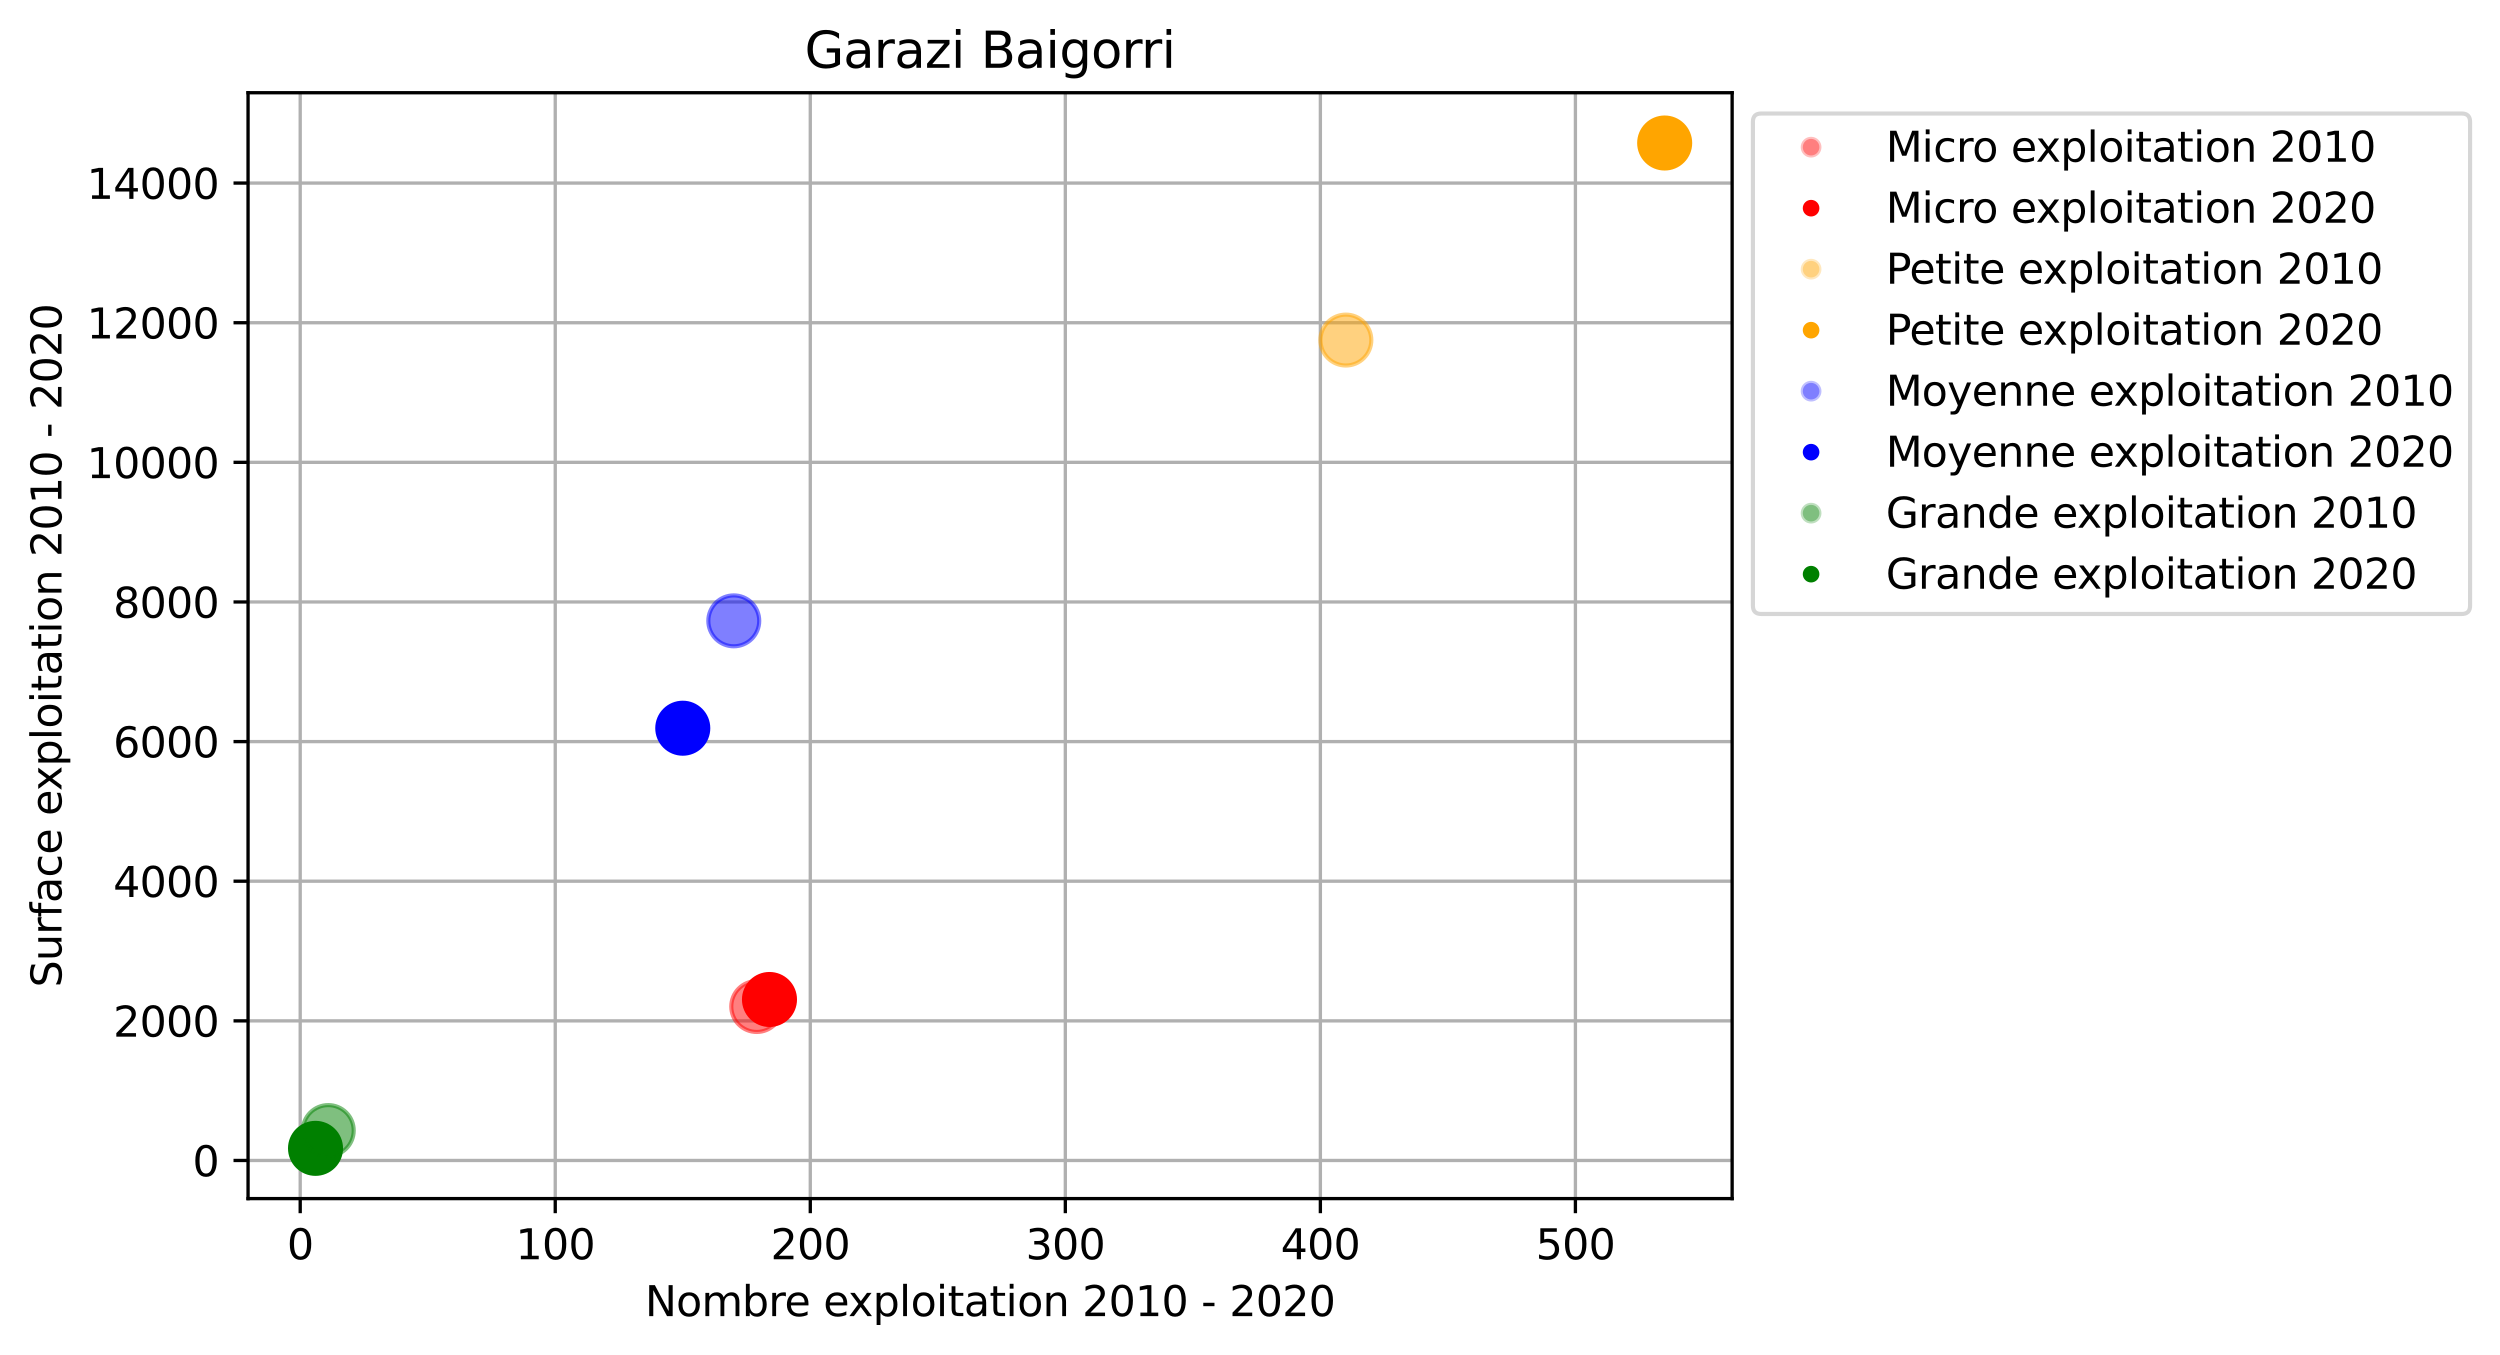 <?xml version="1.0" encoding="utf-8" standalone="no"?>
<!DOCTYPE svg PUBLIC "-//W3C//DTD SVG 1.1//EN"
  "http://www.w3.org/Graphics/SVG/1.1/DTD/svg11.dtd">
<svg xmlns:xlink="http://www.w3.org/1999/xlink" width="601.587pt" height="325.986pt" viewBox="0 0 601.587 325.986" xmlns="http://www.w3.org/2000/svg" version="1.1">
 <defs>
  <style type="text/css">*{stroke-linejoin: round; stroke-linecap: butt}</style>
 </defs>
 <g id="figure_1">
  <g id="patch_1">
   <path d="M 0 325.986 
L 601.587 325.986 
L 601.587 0 
L 0 0 
z
" style="fill: #ffffff"/>
  </g>
  <g id="axes_1">
   <g id="patch_2">
    <path d="M 59.691 288.43 
L 416.811 288.43 
L 416.811 22.318 
L 59.691 22.318 
z
" style="fill: #ffffff"/>
   </g>
   <g id="matplotlib.axis_1">
    <g id="xtick_1">
     <g id="line2d_1">
      <path d="M 72.241 288.43 
L 72.241 22.318 
" clip-path="url(#pbd75c34a47)" style="fill: none; stroke: #b0b0b0; stroke-width: 0.8; stroke-linecap: square"/>
     </g>
     <g id="line2d_2">
      <defs>
       <path id="m5efac5dc74" d="M 0 0 
L 0 3.5 
" style="stroke: #000000; stroke-width: 0.8"/>
      </defs>
      <g>
       <use xlink:href="#m5efac5dc74" x="72.241" y="288.43" style="stroke: #000000; stroke-width: 0.8"/>
      </g>
     </g>
     <g id="text_1">
      <!-- 0 -->
      <g transform="translate(69.06 303.029) scale(0.1 -0.1)">
       <defs>
        <path id="DejaVuSans-30" d="M 2034 4250 
Q 1547 4250 1301 3770 
Q 1056 3291 1056 2328 
Q 1056 1369 1301 889 
Q 1547 409 2034 409 
Q 2525 409 2770 889 
Q 3016 1369 3016 2328 
Q 3016 3291 2770 3770 
Q 2525 4250 2034 4250 
z
M 2034 4750 
Q 2819 4750 3233 4129 
Q 3647 3509 3647 2328 
Q 3647 1150 3233 529 
Q 2819 -91 2034 -91 
Q 1250 -91 836 529 
Q 422 1150 422 2328 
Q 422 3509 836 4129 
Q 1250 4750 2034 4750 
z
" transform="scale(0.016)"/>
       </defs>
       <use xlink:href="#DejaVuSans-30"/>
      </g>
     </g>
    </g>
    <g id="xtick_2">
     <g id="line2d_3">
      <path d="M 133.612 288.43 
L 133.612 22.318 
" clip-path="url(#pbd75c34a47)" style="fill: none; stroke: #b0b0b0; stroke-width: 0.8; stroke-linecap: square"/>
     </g>
     <g id="line2d_4">
      <g>
       <use xlink:href="#m5efac5dc74" x="133.612" y="288.43" style="stroke: #000000; stroke-width: 0.8"/>
      </g>
     </g>
     <g id="text_2">
      <!-- 100 -->
      <g transform="translate(124.069 303.029) scale(0.1 -0.1)">
       <defs>
        <path id="DejaVuSans-31" d="M 794 531 
L 1825 531 
L 1825 4091 
L 703 3866 
L 703 4441 
L 1819 4666 
L 2450 4666 
L 2450 531 
L 3481 531 
L 3481 0 
L 794 0 
L 794 531 
z
" transform="scale(0.016)"/>
       </defs>
       <use xlink:href="#DejaVuSans-31"/>
       <use xlink:href="#DejaVuSans-30" x="63.623"/>
       <use xlink:href="#DejaVuSans-30" x="127.246"/>
      </g>
     </g>
    </g>
    <g id="xtick_3">
     <g id="line2d_5">
      <path d="M 194.984 288.43 
L 194.984 22.318 
" clip-path="url(#pbd75c34a47)" style="fill: none; stroke: #b0b0b0; stroke-width: 0.8; stroke-linecap: square"/>
     </g>
     <g id="line2d_6">
      <g>
       <use xlink:href="#m5efac5dc74" x="194.984" y="288.43" style="stroke: #000000; stroke-width: 0.8"/>
      </g>
     </g>
     <g id="text_3">
      <!-- 200 -->
      <g transform="translate(185.44 303.029) scale(0.1 -0.1)">
       <defs>
        <path id="DejaVuSans-32" d="M 1228 531 
L 3431 531 
L 3431 0 
L 469 0 
L 469 531 
Q 828 903 1448 1529 
Q 2069 2156 2228 2338 
Q 2531 2678 2651 2914 
Q 2772 3150 2772 3378 
Q 2772 3750 2511 3984 
Q 2250 4219 1831 4219 
Q 1534 4219 1204 4116 
Q 875 4013 500 3803 
L 500 4441 
Q 881 4594 1212 4672 
Q 1544 4750 1819 4750 
Q 2544 4750 2975 4387 
Q 3406 4025 3406 3419 
Q 3406 3131 3298 2873 
Q 3191 2616 2906 2266 
Q 2828 2175 2409 1742 
Q 1991 1309 1228 531 
z
" transform="scale(0.016)"/>
       </defs>
       <use xlink:href="#DejaVuSans-32"/>
       <use xlink:href="#DejaVuSans-30" x="63.623"/>
       <use xlink:href="#DejaVuSans-30" x="127.246"/>
      </g>
     </g>
    </g>
    <g id="xtick_4">
     <g id="line2d_7">
      <path d="M 256.355 288.43 
L 256.355 22.318 
" clip-path="url(#pbd75c34a47)" style="fill: none; stroke: #b0b0b0; stroke-width: 0.8; stroke-linecap: square"/>
     </g>
     <g id="line2d_8">
      <g>
       <use xlink:href="#m5efac5dc74" x="256.355" y="288.43" style="stroke: #000000; stroke-width: 0.8"/>
      </g>
     </g>
     <g id="text_4">
      <!-- 300 -->
      <g transform="translate(246.811 303.029) scale(0.1 -0.1)">
       <defs>
        <path id="DejaVuSans-33" d="M 2597 2516 
Q 3050 2419 3304 2112 
Q 3559 1806 3559 1356 
Q 3559 666 3084 287 
Q 2609 -91 1734 -91 
Q 1441 -91 1130 -33 
Q 819 25 488 141 
L 488 750 
Q 750 597 1062 519 
Q 1375 441 1716 441 
Q 2309 441 2620 675 
Q 2931 909 2931 1356 
Q 2931 1769 2642 2001 
Q 2353 2234 1838 2234 
L 1294 2234 
L 1294 2753 
L 1863 2753 
Q 2328 2753 2575 2939 
Q 2822 3125 2822 3475 
Q 2822 3834 2567 4026 
Q 2313 4219 1838 4219 
Q 1578 4219 1281 4162 
Q 984 4106 628 3988 
L 628 4550 
Q 988 4650 1302 4700 
Q 1616 4750 1894 4750 
Q 2613 4750 3031 4423 
Q 3450 4097 3450 3541 
Q 3450 3153 3228 2886 
Q 3006 2619 2597 2516 
z
" transform="scale(0.016)"/>
       </defs>
       <use xlink:href="#DejaVuSans-33"/>
       <use xlink:href="#DejaVuSans-30" x="63.623"/>
       <use xlink:href="#DejaVuSans-30" x="127.246"/>
      </g>
     </g>
    </g>
    <g id="xtick_5">
     <g id="line2d_9">
      <path d="M 317.727 288.43 
L 317.727 22.318 
" clip-path="url(#pbd75c34a47)" style="fill: none; stroke: #b0b0b0; stroke-width: 0.8; stroke-linecap: square"/>
     </g>
     <g id="line2d_10">
      <g>
       <use xlink:href="#m5efac5dc74" x="317.727" y="288.43" style="stroke: #000000; stroke-width: 0.8"/>
      </g>
     </g>
     <g id="text_5">
      <!-- 400 -->
      <g transform="translate(308.183 303.029) scale(0.1 -0.1)">
       <defs>
        <path id="DejaVuSans-34" d="M 2419 4116 
L 825 1625 
L 2419 1625 
L 2419 4116 
z
M 2253 4666 
L 3047 4666 
L 3047 1625 
L 3713 1625 
L 3713 1100 
L 3047 1100 
L 3047 0 
L 2419 0 
L 2419 1100 
L 313 1100 
L 313 1709 
L 2253 4666 
z
" transform="scale(0.016)"/>
       </defs>
       <use xlink:href="#DejaVuSans-34"/>
       <use xlink:href="#DejaVuSans-30" x="63.623"/>
       <use xlink:href="#DejaVuSans-30" x="127.246"/>
      </g>
     </g>
    </g>
    <g id="xtick_6">
     <g id="line2d_11">
      <path d="M 379.098 288.43 
L 379.098 22.318 
" clip-path="url(#pbd75c34a47)" style="fill: none; stroke: #b0b0b0; stroke-width: 0.8; stroke-linecap: square"/>
     </g>
     <g id="line2d_12">
      <g>
       <use xlink:href="#m5efac5dc74" x="379.098" y="288.43" style="stroke: #000000; stroke-width: 0.8"/>
      </g>
     </g>
     <g id="text_6">
      <!-- 500 -->
      <g transform="translate(369.554 303.029) scale(0.1 -0.1)">
       <defs>
        <path id="DejaVuSans-35" d="M 691 4666 
L 3169 4666 
L 3169 4134 
L 1269 4134 
L 1269 2991 
Q 1406 3038 1543 3061 
Q 1681 3084 1819 3084 
Q 2600 3084 3056 2656 
Q 3513 2228 3513 1497 
Q 3513 744 3044 326 
Q 2575 -91 1722 -91 
Q 1428 -91 1123 -41 
Q 819 9 494 109 
L 494 744 
Q 775 591 1075 516 
Q 1375 441 1709 441 
Q 2250 441 2565 725 
Q 2881 1009 2881 1497 
Q 2881 1984 2565 2268 
Q 2250 2553 1709 2553 
Q 1456 2553 1204 2497 
Q 953 2441 691 2322 
L 691 4666 
z
" transform="scale(0.016)"/>
       </defs>
       <use xlink:href="#DejaVuSans-35"/>
       <use xlink:href="#DejaVuSans-30" x="63.623"/>
       <use xlink:href="#DejaVuSans-30" x="127.246"/>
      </g>
     </g>
    </g>
    <g id="text_7">
     <!-- Nombre exploitation 2010 - 2020 -->
     <g transform="translate(155.215 316.707) scale(0.1 -0.1)">
      <defs>
       <path id="DejaVuSans-4e" d="M 628 4666 
L 1478 4666 
L 3547 763 
L 3547 4666 
L 4159 4666 
L 4159 0 
L 3309 0 
L 1241 3903 
L 1241 0 
L 628 0 
L 628 4666 
z
" transform="scale(0.016)"/>
       <path id="DejaVuSans-6f" d="M 1959 3097 
Q 1497 3097 1228 2736 
Q 959 2375 959 1747 
Q 959 1119 1226 758 
Q 1494 397 1959 397 
Q 2419 397 2687 759 
Q 2956 1122 2956 1747 
Q 2956 2369 2687 2733 
Q 2419 3097 1959 3097 
z
M 1959 3584 
Q 2709 3584 3137 3096 
Q 3566 2609 3566 1747 
Q 3566 888 3137 398 
Q 2709 -91 1959 -91 
Q 1206 -91 779 398 
Q 353 888 353 1747 
Q 353 2609 779 3096 
Q 1206 3584 1959 3584 
z
" transform="scale(0.016)"/>
       <path id="DejaVuSans-6d" d="M 3328 2828 
Q 3544 3216 3844 3400 
Q 4144 3584 4550 3584 
Q 5097 3584 5394 3201 
Q 5691 2819 5691 2113 
L 5691 0 
L 5113 0 
L 5113 2094 
Q 5113 2597 4934 2840 
Q 4756 3084 4391 3084 
Q 3944 3084 3684 2787 
Q 3425 2491 3425 1978 
L 3425 0 
L 2847 0 
L 2847 2094 
Q 2847 2600 2669 2842 
Q 2491 3084 2119 3084 
Q 1678 3084 1418 2786 
Q 1159 2488 1159 1978 
L 1159 0 
L 581 0 
L 581 3500 
L 1159 3500 
L 1159 2956 
Q 1356 3278 1631 3431 
Q 1906 3584 2284 3584 
Q 2666 3584 2933 3390 
Q 3200 3197 3328 2828 
z
" transform="scale(0.016)"/>
       <path id="DejaVuSans-62" d="M 3116 1747 
Q 3116 2381 2855 2742 
Q 2594 3103 2138 3103 
Q 1681 3103 1420 2742 
Q 1159 2381 1159 1747 
Q 1159 1113 1420 752 
Q 1681 391 2138 391 
Q 2594 391 2855 752 
Q 3116 1113 3116 1747 
z
M 1159 2969 
Q 1341 3281 1617 3432 
Q 1894 3584 2278 3584 
Q 2916 3584 3314 3078 
Q 3713 2572 3713 1747 
Q 3713 922 3314 415 
Q 2916 -91 2278 -91 
Q 1894 -91 1617 61 
Q 1341 213 1159 525 
L 1159 0 
L 581 0 
L 581 4863 
L 1159 4863 
L 1159 2969 
z
" transform="scale(0.016)"/>
       <path id="DejaVuSans-72" d="M 2631 2963 
Q 2534 3019 2420 3045 
Q 2306 3072 2169 3072 
Q 1681 3072 1420 2755 
Q 1159 2438 1159 1844 
L 1159 0 
L 581 0 
L 581 3500 
L 1159 3500 
L 1159 2956 
Q 1341 3275 1631 3429 
Q 1922 3584 2338 3584 
Q 2397 3584 2469 3576 
Q 2541 3569 2628 3553 
L 2631 2963 
z
" transform="scale(0.016)"/>
       <path id="DejaVuSans-65" d="M 3597 1894 
L 3597 1613 
L 953 1613 
Q 991 1019 1311 708 
Q 1631 397 2203 397 
Q 2534 397 2845 478 
Q 3156 559 3463 722 
L 3463 178 
Q 3153 47 2828 -22 
Q 2503 -91 2169 -91 
Q 1331 -91 842 396 
Q 353 884 353 1716 
Q 353 2575 817 3079 
Q 1281 3584 2069 3584 
Q 2775 3584 3186 3129 
Q 3597 2675 3597 1894 
z
M 3022 2063 
Q 3016 2534 2758 2815 
Q 2500 3097 2075 3097 
Q 1594 3097 1305 2825 
Q 1016 2553 972 2059 
L 3022 2063 
z
" transform="scale(0.016)"/>
       <path id="DejaVuSans-20" transform="scale(0.016)"/>
       <path id="DejaVuSans-78" d="M 3513 3500 
L 2247 1797 
L 3578 0 
L 2900 0 
L 1881 1375 
L 863 0 
L 184 0 
L 1544 1831 
L 300 3500 
L 978 3500 
L 1906 2253 
L 2834 3500 
L 3513 3500 
z
" transform="scale(0.016)"/>
       <path id="DejaVuSans-70" d="M 1159 525 
L 1159 -1331 
L 581 -1331 
L 581 3500 
L 1159 3500 
L 1159 2969 
Q 1341 3281 1617 3432 
Q 1894 3584 2278 3584 
Q 2916 3584 3314 3078 
Q 3713 2572 3713 1747 
Q 3713 922 3314 415 
Q 2916 -91 2278 -91 
Q 1894 -91 1617 61 
Q 1341 213 1159 525 
z
M 3116 1747 
Q 3116 2381 2855 2742 
Q 2594 3103 2138 3103 
Q 1681 3103 1420 2742 
Q 1159 2381 1159 1747 
Q 1159 1113 1420 752 
Q 1681 391 2138 391 
Q 2594 391 2855 752 
Q 3116 1113 3116 1747 
z
" transform="scale(0.016)"/>
       <path id="DejaVuSans-6c" d="M 603 4863 
L 1178 4863 
L 1178 0 
L 603 0 
L 603 4863 
z
" transform="scale(0.016)"/>
       <path id="DejaVuSans-69" d="M 603 3500 
L 1178 3500 
L 1178 0 
L 603 0 
L 603 3500 
z
M 603 4863 
L 1178 4863 
L 1178 4134 
L 603 4134 
L 603 4863 
z
" transform="scale(0.016)"/>
       <path id="DejaVuSans-74" d="M 1172 4494 
L 1172 3500 
L 2356 3500 
L 2356 3053 
L 1172 3053 
L 1172 1153 
Q 1172 725 1289 603 
Q 1406 481 1766 481 
L 2356 481 
L 2356 0 
L 1766 0 
Q 1100 0 847 248 
Q 594 497 594 1153 
L 594 3053 
L 172 3053 
L 172 3500 
L 594 3500 
L 594 4494 
L 1172 4494 
z
" transform="scale(0.016)"/>
       <path id="DejaVuSans-61" d="M 2194 1759 
Q 1497 1759 1228 1600 
Q 959 1441 959 1056 
Q 959 750 1161 570 
Q 1363 391 1709 391 
Q 2188 391 2477 730 
Q 2766 1069 2766 1631 
L 2766 1759 
L 2194 1759 
z
M 3341 1997 
L 3341 0 
L 2766 0 
L 2766 531 
Q 2569 213 2275 61 
Q 1981 -91 1556 -91 
Q 1019 -91 701 211 
Q 384 513 384 1019 
Q 384 1609 779 1909 
Q 1175 2209 1959 2209 
L 2766 2209 
L 2766 2266 
Q 2766 2663 2505 2880 
Q 2244 3097 1772 3097 
Q 1472 3097 1187 3025 
Q 903 2953 641 2809 
L 641 3341 
Q 956 3463 1253 3523 
Q 1550 3584 1831 3584 
Q 2591 3584 2966 3190 
Q 3341 2797 3341 1997 
z
" transform="scale(0.016)"/>
       <path id="DejaVuSans-6e" d="M 3513 2113 
L 3513 0 
L 2938 0 
L 2938 2094 
Q 2938 2591 2744 2837 
Q 2550 3084 2163 3084 
Q 1697 3084 1428 2787 
Q 1159 2491 1159 1978 
L 1159 0 
L 581 0 
L 581 3500 
L 1159 3500 
L 1159 2956 
Q 1366 3272 1645 3428 
Q 1925 3584 2291 3584 
Q 2894 3584 3203 3211 
Q 3513 2838 3513 2113 
z
" transform="scale(0.016)"/>
       <path id="DejaVuSans-2d" d="M 313 2009 
L 1997 2009 
L 1997 1497 
L 313 1497 
L 313 2009 
z
" transform="scale(0.016)"/>
      </defs>
      <use xlink:href="#DejaVuSans-4e"/>
      <use xlink:href="#DejaVuSans-6f" x="74.805"/>
      <use xlink:href="#DejaVuSans-6d" x="135.986"/>
      <use xlink:href="#DejaVuSans-62" x="233.398"/>
      <use xlink:href="#DejaVuSans-72" x="296.875"/>
      <use xlink:href="#DejaVuSans-65" x="335.738"/>
      <use xlink:href="#DejaVuSans-20" x="397.262"/>
      <use xlink:href="#DejaVuSans-65" x="429.049"/>
      <use xlink:href="#DejaVuSans-78" x="488.822"/>
      <use xlink:href="#DejaVuSans-70" x="548.002"/>
      <use xlink:href="#DejaVuSans-6c" x="611.479"/>
      <use xlink:href="#DejaVuSans-6f" x="639.262"/>
      <use xlink:href="#DejaVuSans-69" x="700.443"/>
      <use xlink:href="#DejaVuSans-74" x="728.227"/>
      <use xlink:href="#DejaVuSans-61" x="767.436"/>
      <use xlink:href="#DejaVuSans-74" x="828.715"/>
      <use xlink:href="#DejaVuSans-69" x="867.924"/>
      <use xlink:href="#DejaVuSans-6f" x="895.707"/>
      <use xlink:href="#DejaVuSans-6e" x="956.889"/>
      <use xlink:href="#DejaVuSans-20" x="1020.268"/>
      <use xlink:href="#DejaVuSans-32" x="1052.055"/>
      <use xlink:href="#DejaVuSans-30" x="1115.678"/>
      <use xlink:href="#DejaVuSans-31" x="1179.301"/>
      <use xlink:href="#DejaVuSans-30" x="1242.924"/>
      <use xlink:href="#DejaVuSans-20" x="1306.547"/>
      <use xlink:href="#DejaVuSans-2d" x="1338.334"/>
      <use xlink:href="#DejaVuSans-20" x="1374.418"/>
      <use xlink:href="#DejaVuSans-32" x="1406.205"/>
      <use xlink:href="#DejaVuSans-30" x="1469.828"/>
      <use xlink:href="#DejaVuSans-32" x="1533.451"/>
      <use xlink:href="#DejaVuSans-30" x="1597.074"/>
     </g>
    </g>
   </g>
   <g id="matplotlib.axis_2">
    <g id="ytick_1">
     <g id="line2d_13">
      <path d="M 59.691 279.252 
L 416.811 279.252 
" clip-path="url(#pbd75c34a47)" style="fill: none; stroke: #b0b0b0; stroke-width: 0.8; stroke-linecap: square"/>
     </g>
     <g id="line2d_14">
      <defs>
       <path id="m7d97f63df2" d="M 0 0 
L -3.5 0 
" style="stroke: #000000; stroke-width: 0.8"/>
      </defs>
      <g>
       <use xlink:href="#m7d97f63df2" x="59.691" y="279.252" style="stroke: #000000; stroke-width: 0.8"/>
      </g>
     </g>
     <g id="text_8">
      <!-- 0 -->
      <g transform="translate(46.328 283.051) scale(0.1 -0.1)">
       <use xlink:href="#DejaVuSans-30"/>
      </g>
     </g>
    </g>
    <g id="ytick_2">
     <g id="line2d_15">
      <path d="M 59.691 245.653 
L 416.811 245.653 
" clip-path="url(#pbd75c34a47)" style="fill: none; stroke: #b0b0b0; stroke-width: 0.8; stroke-linecap: square"/>
     </g>
     <g id="line2d_16">
      <g>
       <use xlink:href="#m7d97f63df2" x="59.691" y="245.653" style="stroke: #000000; stroke-width: 0.8"/>
      </g>
     </g>
     <g id="text_9">
      <!-- 2000 -->
      <g transform="translate(27.241 249.452) scale(0.1 -0.1)">
       <use xlink:href="#DejaVuSans-32"/>
       <use xlink:href="#DejaVuSans-30" x="63.623"/>
       <use xlink:href="#DejaVuSans-30" x="127.246"/>
       <use xlink:href="#DejaVuSans-30" x="190.869"/>
      </g>
     </g>
    </g>
    <g id="ytick_3">
     <g id="line2d_17">
      <path d="M 59.691 212.053 
L 416.811 212.053 
" clip-path="url(#pbd75c34a47)" style="fill: none; stroke: #b0b0b0; stroke-width: 0.8; stroke-linecap: square"/>
     </g>
     <g id="line2d_18">
      <g>
       <use xlink:href="#m7d97f63df2" x="59.691" y="212.053" style="stroke: #000000; stroke-width: 0.8"/>
      </g>
     </g>
     <g id="text_10">
      <!-- 4000 -->
      <g transform="translate(27.241 215.852) scale(0.1 -0.1)">
       <use xlink:href="#DejaVuSans-34"/>
       <use xlink:href="#DejaVuSans-30" x="63.623"/>
       <use xlink:href="#DejaVuSans-30" x="127.246"/>
       <use xlink:href="#DejaVuSans-30" x="190.869"/>
      </g>
     </g>
    </g>
    <g id="ytick_4">
     <g id="line2d_19">
      <path d="M 59.691 178.453 
L 416.811 178.453 
" clip-path="url(#pbd75c34a47)" style="fill: none; stroke: #b0b0b0; stroke-width: 0.8; stroke-linecap: square"/>
     </g>
     <g id="line2d_20">
      <g>
       <use xlink:href="#m7d97f63df2" x="59.691" y="178.453" style="stroke: #000000; stroke-width: 0.8"/>
      </g>
     </g>
     <g id="text_11">
      <!-- 6000 -->
      <g transform="translate(27.241 182.253) scale(0.1 -0.1)">
       <defs>
        <path id="DejaVuSans-36" d="M 2113 2584 
Q 1688 2584 1439 2293 
Q 1191 2003 1191 1497 
Q 1191 994 1439 701 
Q 1688 409 2113 409 
Q 2538 409 2786 701 
Q 3034 994 3034 1497 
Q 3034 2003 2786 2293 
Q 2538 2584 2113 2584 
z
M 3366 4563 
L 3366 3988 
Q 3128 4100 2886 4159 
Q 2644 4219 2406 4219 
Q 1781 4219 1451 3797 
Q 1122 3375 1075 2522 
Q 1259 2794 1537 2939 
Q 1816 3084 2150 3084 
Q 2853 3084 3261 2657 
Q 3669 2231 3669 1497 
Q 3669 778 3244 343 
Q 2819 -91 2113 -91 
Q 1303 -91 875 529 
Q 447 1150 447 2328 
Q 447 3434 972 4092 
Q 1497 4750 2381 4750 
Q 2619 4750 2861 4703 
Q 3103 4656 3366 4563 
z
" transform="scale(0.016)"/>
       </defs>
       <use xlink:href="#DejaVuSans-36"/>
       <use xlink:href="#DejaVuSans-30" x="63.623"/>
       <use xlink:href="#DejaVuSans-30" x="127.246"/>
       <use xlink:href="#DejaVuSans-30" x="190.869"/>
      </g>
     </g>
    </g>
    <g id="ytick_5">
     <g id="line2d_21">
      <path d="M 59.691 144.854 
L 416.811 144.854 
" clip-path="url(#pbd75c34a47)" style="fill: none; stroke: #b0b0b0; stroke-width: 0.8; stroke-linecap: square"/>
     </g>
     <g id="line2d_22">
      <g>
       <use xlink:href="#m7d97f63df2" x="59.691" y="144.854" style="stroke: #000000; stroke-width: 0.8"/>
      </g>
     </g>
     <g id="text_12">
      <!-- 8000 -->
      <g transform="translate(27.241 148.653) scale(0.1 -0.1)">
       <defs>
        <path id="DejaVuSans-38" d="M 2034 2216 
Q 1584 2216 1326 1975 
Q 1069 1734 1069 1313 
Q 1069 891 1326 650 
Q 1584 409 2034 409 
Q 2484 409 2743 651 
Q 3003 894 3003 1313 
Q 3003 1734 2745 1975 
Q 2488 2216 2034 2216 
z
M 1403 2484 
Q 997 2584 770 2862 
Q 544 3141 544 3541 
Q 544 4100 942 4425 
Q 1341 4750 2034 4750 
Q 2731 4750 3128 4425 
Q 3525 4100 3525 3541 
Q 3525 3141 3298 2862 
Q 3072 2584 2669 2484 
Q 3125 2378 3379 2068 
Q 3634 1759 3634 1313 
Q 3634 634 3220 271 
Q 2806 -91 2034 -91 
Q 1263 -91 848 271 
Q 434 634 434 1313 
Q 434 1759 690 2068 
Q 947 2378 1403 2484 
z
M 1172 3481 
Q 1172 3119 1398 2916 
Q 1625 2713 2034 2713 
Q 2441 2713 2670 2916 
Q 2900 3119 2900 3481 
Q 2900 3844 2670 4047 
Q 2441 4250 2034 4250 
Q 1625 4250 1398 4047 
Q 1172 3844 1172 3481 
z
" transform="scale(0.016)"/>
       </defs>
       <use xlink:href="#DejaVuSans-38"/>
       <use xlink:href="#DejaVuSans-30" x="63.623"/>
       <use xlink:href="#DejaVuSans-30" x="127.246"/>
       <use xlink:href="#DejaVuSans-30" x="190.869"/>
      </g>
     </g>
    </g>
    <g id="ytick_6">
     <g id="line2d_23">
      <path d="M 59.691 111.254 
L 416.811 111.254 
" clip-path="url(#pbd75c34a47)" style="fill: none; stroke: #b0b0b0; stroke-width: 0.8; stroke-linecap: square"/>
     </g>
     <g id="line2d_24">
      <g>
       <use xlink:href="#m7d97f63df2" x="59.691" y="111.254" style="stroke: #000000; stroke-width: 0.8"/>
      </g>
     </g>
     <g id="text_13">
      <!-- 10000 -->
      <g transform="translate(20.878 115.054) scale(0.1 -0.1)">
       <use xlink:href="#DejaVuSans-31"/>
       <use xlink:href="#DejaVuSans-30" x="63.623"/>
       <use xlink:href="#DejaVuSans-30" x="127.246"/>
       <use xlink:href="#DejaVuSans-30" x="190.869"/>
       <use xlink:href="#DejaVuSans-30" x="254.492"/>
      </g>
     </g>
    </g>
    <g id="ytick_7">
     <g id="line2d_25">
      <path d="M 59.691 77.655 
L 416.811 77.655 
" clip-path="url(#pbd75c34a47)" style="fill: none; stroke: #b0b0b0; stroke-width: 0.8; stroke-linecap: square"/>
     </g>
     <g id="line2d_26">
      <g>
       <use xlink:href="#m7d97f63df2" x="59.691" y="77.655" style="stroke: #000000; stroke-width: 0.8"/>
      </g>
     </g>
     <g id="text_14">
      <!-- 12000 -->
      <g transform="translate(20.878 81.454) scale(0.1 -0.1)">
       <use xlink:href="#DejaVuSans-31"/>
       <use xlink:href="#DejaVuSans-32" x="63.623"/>
       <use xlink:href="#DejaVuSans-30" x="127.246"/>
       <use xlink:href="#DejaVuSans-30" x="190.869"/>
       <use xlink:href="#DejaVuSans-30" x="254.492"/>
      </g>
     </g>
    </g>
    <g id="ytick_8">
     <g id="line2d_27">
      <path d="M 59.691 44.055 
L 416.811 44.055 
" clip-path="url(#pbd75c34a47)" style="fill: none; stroke: #b0b0b0; stroke-width: 0.8; stroke-linecap: square"/>
     </g>
     <g id="line2d_28">
      <g>
       <use xlink:href="#m7d97f63df2" x="59.691" y="44.055" style="stroke: #000000; stroke-width: 0.8"/>
      </g>
     </g>
     <g id="text_15">
      <!-- 14000 -->
      <g transform="translate(20.878 47.854) scale(0.1 -0.1)">
       <use xlink:href="#DejaVuSans-31"/>
       <use xlink:href="#DejaVuSans-34" x="63.623"/>
       <use xlink:href="#DejaVuSans-30" x="127.246"/>
       <use xlink:href="#DejaVuSans-30" x="190.869"/>
       <use xlink:href="#DejaVuSans-30" x="254.492"/>
      </g>
     </g>
    </g>
    <g id="text_16">
     <!-- Surface exploitation 2010 - 2020 -->
     <g transform="translate(14.798 237.594) rotate(-90) scale(0.1 -0.1)">
      <defs>
       <path id="DejaVuSans-53" d="M 3425 4513 
L 3425 3897 
Q 3066 4069 2747 4153 
Q 2428 4238 2131 4238 
Q 1616 4238 1336 4038 
Q 1056 3838 1056 3469 
Q 1056 3159 1242 3001 
Q 1428 2844 1947 2747 
L 2328 2669 
Q 3034 2534 3370 2195 
Q 3706 1856 3706 1288 
Q 3706 609 3251 259 
Q 2797 -91 1919 -91 
Q 1588 -91 1214 -16 
Q 841 59 441 206 
L 441 856 
Q 825 641 1194 531 
Q 1563 422 1919 422 
Q 2459 422 2753 634 
Q 3047 847 3047 1241 
Q 3047 1584 2836 1778 
Q 2625 1972 2144 2069 
L 1759 2144 
Q 1053 2284 737 2584 
Q 422 2884 422 3419 
Q 422 4038 858 4394 
Q 1294 4750 2059 4750 
Q 2388 4750 2728 4690 
Q 3069 4631 3425 4513 
z
" transform="scale(0.016)"/>
       <path id="DejaVuSans-75" d="M 544 1381 
L 544 3500 
L 1119 3500 
L 1119 1403 
Q 1119 906 1312 657 
Q 1506 409 1894 409 
Q 2359 409 2629 706 
Q 2900 1003 2900 1516 
L 2900 3500 
L 3475 3500 
L 3475 0 
L 2900 0 
L 2900 538 
Q 2691 219 2414 64 
Q 2138 -91 1772 -91 
Q 1169 -91 856 284 
Q 544 659 544 1381 
z
M 1991 3584 
L 1991 3584 
z
" transform="scale(0.016)"/>
       <path id="DejaVuSans-66" d="M 2375 4863 
L 2375 4384 
L 1825 4384 
Q 1516 4384 1395 4259 
Q 1275 4134 1275 3809 
L 1275 3500 
L 2222 3500 
L 2222 3053 
L 1275 3053 
L 1275 0 
L 697 0 
L 697 3053 
L 147 3053 
L 147 3500 
L 697 3500 
L 697 3744 
Q 697 4328 969 4595 
Q 1241 4863 1831 4863 
L 2375 4863 
z
" transform="scale(0.016)"/>
       <path id="DejaVuSans-63" d="M 3122 3366 
L 3122 2828 
Q 2878 2963 2633 3030 
Q 2388 3097 2138 3097 
Q 1578 3097 1268 2742 
Q 959 2388 959 1747 
Q 959 1106 1268 751 
Q 1578 397 2138 397 
Q 2388 397 2633 464 
Q 2878 531 3122 666 
L 3122 134 
Q 2881 22 2623 -34 
Q 2366 -91 2075 -91 
Q 1284 -91 818 406 
Q 353 903 353 1747 
Q 353 2603 823 3093 
Q 1294 3584 2113 3584 
Q 2378 3584 2631 3529 
Q 2884 3475 3122 3366 
z
" transform="scale(0.016)"/>
      </defs>
      <use xlink:href="#DejaVuSans-53"/>
      <use xlink:href="#DejaVuSans-75" x="63.477"/>
      <use xlink:href="#DejaVuSans-72" x="126.855"/>
      <use xlink:href="#DejaVuSans-66" x="167.969"/>
      <use xlink:href="#DejaVuSans-61" x="203.174"/>
      <use xlink:href="#DejaVuSans-63" x="264.453"/>
      <use xlink:href="#DejaVuSans-65" x="319.434"/>
      <use xlink:href="#DejaVuSans-20" x="380.957"/>
      <use xlink:href="#DejaVuSans-65" x="412.744"/>
      <use xlink:href="#DejaVuSans-78" x="472.518"/>
      <use xlink:href="#DejaVuSans-70" x="531.697"/>
      <use xlink:href="#DejaVuSans-6c" x="595.174"/>
      <use xlink:href="#DejaVuSans-6f" x="622.957"/>
      <use xlink:href="#DejaVuSans-69" x="684.139"/>
      <use xlink:href="#DejaVuSans-74" x="711.922"/>
      <use xlink:href="#DejaVuSans-61" x="751.131"/>
      <use xlink:href="#DejaVuSans-74" x="812.41"/>
      <use xlink:href="#DejaVuSans-69" x="851.619"/>
      <use xlink:href="#DejaVuSans-6f" x="879.402"/>
      <use xlink:href="#DejaVuSans-6e" x="940.584"/>
      <use xlink:href="#DejaVuSans-20" x="1003.963"/>
      <use xlink:href="#DejaVuSans-32" x="1035.75"/>
      <use xlink:href="#DejaVuSans-30" x="1099.373"/>
      <use xlink:href="#DejaVuSans-31" x="1162.996"/>
      <use xlink:href="#DejaVuSans-30" x="1226.619"/>
      <use xlink:href="#DejaVuSans-20" x="1290.242"/>
      <use xlink:href="#DejaVuSans-2d" x="1322.029"/>
      <use xlink:href="#DejaVuSans-20" x="1358.113"/>
      <use xlink:href="#DejaVuSans-32" x="1389.9"/>
      <use xlink:href="#DejaVuSans-30" x="1453.523"/>
      <use xlink:href="#DejaVuSans-32" x="1517.146"/>
      <use xlink:href="#DejaVuSans-30" x="1580.77"/>
     </g>
    </g>
   </g>
   <g id="PathCollection_1">
    <path d="M 185.164 246.635 
C 186.788 246.635 188.346 245.99 189.495 244.842 
C 190.643 243.693 191.288 242.135 191.288 240.511 
C 191.288 238.887 190.643 237.33 189.495 236.181 
C 188.346 235.033 186.788 234.388 185.164 234.388 
C 183.54 234.388 181.983 235.033 180.834 236.181 
C 179.686 237.33 179.041 238.887 179.041 240.511 
C 179.041 242.135 179.686 243.693 180.834 244.842 
C 181.983 245.99 183.54 246.635 185.164 246.635 
z
" clip-path="url(#pbd75c34a47)" style="fill: #ff0000; stroke: #ff0000"/>
    <path d="M 400.578 40.538 
C 402.202 40.538 403.76 39.893 404.908 38.744 
C 406.056 37.596 406.702 36.038 406.702 34.414 
C 406.702 32.79 406.056 31.232 404.908 30.084 
C 403.76 28.936 402.202 28.29 400.578 28.29 
C 398.954 28.29 397.396 28.936 396.248 30.084 
C 395.099 31.232 394.454 32.79 394.454 34.414 
C 394.454 36.038 395.099 37.596 396.248 38.744 
C 397.396 39.893 398.954 40.538 400.578 40.538 
z
" clip-path="url(#pbd75c34a47)" style="fill: #ffa500; stroke: #ffa500"/>
    <path d="M 164.298 181.357 
C 165.922 181.357 167.48 180.712 168.628 179.564 
C 169.777 178.415 170.422 176.858 170.422 175.234 
C 170.422 173.61 169.777 172.052 168.628 170.904 
C 167.48 169.755 165.922 169.11 164.298 169.11 
C 162.674 169.11 161.116 169.755 159.968 170.904 
C 158.82 172.052 158.174 173.61 158.174 175.234 
C 158.174 176.858 158.82 178.415 159.968 179.564 
C 161.116 180.712 162.674 181.357 164.298 181.357 
z
" clip-path="url(#pbd75c34a47)" style="fill: #0000ff; stroke: #0000ff"/>
    <path d="M 75.923 282.458 
C 77.547 282.458 79.105 281.813 80.253 280.664 
C 81.402 279.516 82.047 277.958 82.047 276.334 
C 82.047 274.71 81.402 273.152 80.253 272.004 
C 79.105 270.856 77.547 270.21 75.923 270.21 
C 74.299 270.21 72.742 270.856 71.593 272.004 
C 70.445 273.152 69.8 274.71 69.8 276.334 
C 69.8 277.958 70.445 279.516 71.593 280.664 
C 72.742 281.813 74.299 282.458 75.923 282.458 
z
" clip-path="url(#pbd75c34a47)" style="fill: #008000; stroke: #008000"/>
   </g>
   <g id="PathCollection_2">
    <path d="M 182.096 248.326 
C 183.72 248.326 185.278 247.681 186.426 246.532 
C 187.574 245.384 188.22 243.826 188.22 242.202 
C 188.22 240.578 187.574 239.02 186.426 237.872 
C 185.278 236.724 183.72 236.078 182.096 236.078 
C 180.472 236.078 178.914 236.724 177.766 237.872 
C 176.617 239.02 175.972 240.578 175.972 242.202 
C 175.972 243.826 176.617 245.384 177.766 246.532 
C 178.914 247.681 180.472 248.326 182.096 248.326 
z
" clip-path="url(#pbd75c34a47)" style="fill: #ff0000; fill-opacity: 0.5; stroke: #ff0000; stroke-opacity: 0.5"/>
    <path d="M 323.864 87.956 
C 325.488 87.956 327.045 87.311 328.194 86.162 
C 329.342 85.014 329.987 83.456 329.987 81.832 
C 329.987 80.208 329.342 78.651 328.194 77.502 
C 327.045 76.354 325.488 75.709 323.864 75.709 
C 322.24 75.709 320.682 76.354 319.534 77.502 
C 318.385 78.651 317.74 80.208 317.74 81.832 
C 317.74 83.456 318.385 85.014 319.534 86.162 
C 320.682 87.311 322.24 87.956 323.864 87.956 
z
" clip-path="url(#pbd75c34a47)" style="fill: #ffa500; fill-opacity: 0.5; stroke: #ffa500; stroke-opacity: 0.5"/>
    <path d="M 176.572 155.522 
C 178.196 155.522 179.754 154.877 180.903 153.729 
C 182.051 152.58 182.696 151.023 182.696 149.399 
C 182.696 147.775 182.051 146.217 180.903 145.069 
C 179.754 143.92 178.196 143.275 176.572 143.275 
C 174.948 143.275 173.391 143.92 172.242 145.069 
C 171.094 146.217 170.449 147.775 170.449 149.399 
C 170.449 151.023 171.094 152.58 172.242 153.729 
C 173.391 154.877 174.948 155.522 176.572 155.522 
z
" clip-path="url(#pbd75c34a47)" style="fill: #0000ff; fill-opacity: 0.5; stroke: #0000ff; stroke-opacity: 0.5"/>
    <path d="M 78.992 278.171 
C 80.616 278.171 82.174 277.526 83.322 276.377 
C 84.47 275.229 85.116 273.671 85.116 272.047 
C 85.116 270.423 84.47 268.866 83.322 267.717 
C 82.174 266.569 80.616 265.924 78.992 265.924 
C 77.368 265.924 75.81 266.569 74.662 267.717 
C 73.513 268.866 72.868 270.423 72.868 272.047 
C 72.868 273.671 73.513 275.229 74.662 276.377 
C 75.81 277.526 77.368 278.171 78.992 278.171 
z
" clip-path="url(#pbd75c34a47)" style="fill: #008000; fill-opacity: 0.5; stroke: #008000; stroke-opacity: 0.5"/>
   </g>
   <g id="patch_3">
    <path d="M 59.691 288.43 
L 59.691 22.318 
" style="fill: none; stroke: #000000; stroke-width: 0.8; stroke-linejoin: miter; stroke-linecap: square"/>
   </g>
   <g id="patch_4">
    <path d="M 416.811 288.43 
L 416.811 22.318 
" style="fill: none; stroke: #000000; stroke-width: 0.8; stroke-linejoin: miter; stroke-linecap: square"/>
   </g>
   <g id="patch_5">
    <path d="M 59.691 288.43 
L 416.811 288.43 
" style="fill: none; stroke: #000000; stroke-width: 0.8; stroke-linejoin: miter; stroke-linecap: square"/>
   </g>
   <g id="patch_6">
    <path d="M 59.691 22.318 
L 416.811 22.318 
" style="fill: none; stroke: #000000; stroke-width: 0.8; stroke-linejoin: miter; stroke-linecap: square"/>
   </g>
   <g id="text_17">
    <!-- Garazi Baigorri -->
    <g transform="translate(193.623 16.318) scale(0.12 -0.12)">
     <defs>
      <path id="DejaVuSans-47" d="M 3809 666 
L 3809 1919 
L 2778 1919 
L 2778 2438 
L 4434 2438 
L 4434 434 
Q 4069 175 3628 42 
Q 3188 -91 2688 -91 
Q 1594 -91 976 548 
Q 359 1188 359 2328 
Q 359 3472 976 4111 
Q 1594 4750 2688 4750 
Q 3144 4750 3555 4637 
Q 3966 4525 4313 4306 
L 4313 3634 
Q 3963 3931 3569 4081 
Q 3175 4231 2741 4231 
Q 1884 4231 1454 3753 
Q 1025 3275 1025 2328 
Q 1025 1384 1454 906 
Q 1884 428 2741 428 
Q 3075 428 3337 486 
Q 3600 544 3809 666 
z
" transform="scale(0.016)"/>
      <path id="DejaVuSans-7a" d="M 353 3500 
L 3084 3500 
L 3084 2975 
L 922 459 
L 3084 459 
L 3084 0 
L 275 0 
L 275 525 
L 2438 3041 
L 353 3041 
L 353 3500 
z
" transform="scale(0.016)"/>
      <path id="DejaVuSans-42" d="M 1259 2228 
L 1259 519 
L 2272 519 
Q 2781 519 3026 730 
Q 3272 941 3272 1375 
Q 3272 1813 3026 2020 
Q 2781 2228 2272 2228 
L 1259 2228 
z
M 1259 4147 
L 1259 2741 
L 2194 2741 
Q 2656 2741 2882 2914 
Q 3109 3088 3109 3444 
Q 3109 3797 2882 3972 
Q 2656 4147 2194 4147 
L 1259 4147 
z
M 628 4666 
L 2241 4666 
Q 2963 4666 3353 4366 
Q 3744 4066 3744 3513 
Q 3744 3084 3544 2831 
Q 3344 2578 2956 2516 
Q 3422 2416 3680 2098 
Q 3938 1781 3938 1306 
Q 3938 681 3513 340 
Q 3088 0 2303 0 
L 628 0 
L 628 4666 
z
" transform="scale(0.016)"/>
      <path id="DejaVuSans-67" d="M 2906 1791 
Q 2906 2416 2648 2759 
Q 2391 3103 1925 3103 
Q 1463 3103 1205 2759 
Q 947 2416 947 1791 
Q 947 1169 1205 825 
Q 1463 481 1925 481 
Q 2391 481 2648 825 
Q 2906 1169 2906 1791 
z
M 3481 434 
Q 3481 -459 3084 -895 
Q 2688 -1331 1869 -1331 
Q 1566 -1331 1297 -1286 
Q 1028 -1241 775 -1147 
L 775 -588 
Q 1028 -725 1275 -790 
Q 1522 -856 1778 -856 
Q 2344 -856 2625 -561 
Q 2906 -266 2906 331 
L 2906 616 
Q 2728 306 2450 153 
Q 2172 0 1784 0 
Q 1141 0 747 490 
Q 353 981 353 1791 
Q 353 2603 747 3093 
Q 1141 3584 1784 3584 
Q 2172 3584 2450 3431 
Q 2728 3278 2906 2969 
L 2906 3500 
L 3481 3500 
L 3481 434 
z
" transform="scale(0.016)"/>
     </defs>
     <use xlink:href="#DejaVuSans-47"/>
     <use xlink:href="#DejaVuSans-61" x="77.49"/>
     <use xlink:href="#DejaVuSans-72" x="138.77"/>
     <use xlink:href="#DejaVuSans-61" x="179.883"/>
     <use xlink:href="#DejaVuSans-7a" x="241.162"/>
     <use xlink:href="#DejaVuSans-69" x="293.652"/>
     <use xlink:href="#DejaVuSans-20" x="321.436"/>
     <use xlink:href="#DejaVuSans-42" x="353.223"/>
     <use xlink:href="#DejaVuSans-61" x="421.826"/>
     <use xlink:href="#DejaVuSans-69" x="483.105"/>
     <use xlink:href="#DejaVuSans-67" x="510.889"/>
     <use xlink:href="#DejaVuSans-6f" x="574.365"/>
     <use xlink:href="#DejaVuSans-72" x="635.547"/>
     <use xlink:href="#DejaVuSans-72" x="674.91"/>
     <use xlink:href="#DejaVuSans-69" x="716.023"/>
    </g>
   </g>
   <g id="legend_1">
    <g id="patch_7">
     <path d="M 423.811 147.743 
L 592.387 147.743 
Q 594.387 147.743 594.387 145.743 
L 594.387 29.318 
Q 594.387 27.318 592.387 27.318 
L 423.811 27.318 
Q 421.811 27.318 421.811 29.318 
L 421.811 145.743 
Q 421.811 147.743 423.811 147.743 
z
" style="fill: #ffffff; opacity: 0.8; stroke: #cccccc; stroke-linejoin: miter"/>
    </g>
    <g id="line2d_29">
     <path d="M 425.811 35.417 
L 435.811 35.417 
L 445.811 35.417 
" style="fill: none; stroke: #ffffff; stroke-opacity: 0.5; stroke-width: 1.5; stroke-linecap: square"/>
     <defs>
      <path id="m075a289ee3" d="M 0 2.5 
C 0.663 2.5 1.299 2.237 1.768 1.768 
C 2.237 1.299 2.5 0.663 2.5 0 
C 2.5 -0.663 2.237 -1.299 1.768 -1.768 
C 1.299 -2.237 0.663 -2.5 0 -2.5 
C -0.663 -2.5 -1.299 -2.237 -1.768 -1.768 
C -2.237 -1.299 -2.5 -0.663 -2.5 0 
C -2.5 0.663 -2.237 1.299 -1.768 1.768 
C -1.299 2.237 -0.663 2.5 0 2.5 
z
" style="stroke: #ffffff; stroke-opacity: 0.5"/>
     </defs>
     <g>
      <use xlink:href="#m075a289ee3" x="435.811" y="35.417" style="fill: #ff0000; fill-opacity: 0.5; stroke: #ffffff; stroke-opacity: 0.5"/>
     </g>
    </g>
    <g id="text_18">
     <!-- Micro exploitation 2010 -->
     <g transform="translate(453.811 38.917) scale(0.1 -0.1)">
      <defs>
       <path id="DejaVuSans-4d" d="M 628 4666 
L 1569 4666 
L 2759 1491 
L 3956 4666 
L 4897 4666 
L 4897 0 
L 4281 0 
L 4281 4097 
L 3078 897 
L 2444 897 
L 1241 4097 
L 1241 0 
L 628 0 
L 628 4666 
z
" transform="scale(0.016)"/>
      </defs>
      <use xlink:href="#DejaVuSans-4d"/>
      <use xlink:href="#DejaVuSans-69" x="86.279"/>
      <use xlink:href="#DejaVuSans-63" x="114.062"/>
      <use xlink:href="#DejaVuSans-72" x="169.043"/>
      <use xlink:href="#DejaVuSans-6f" x="207.906"/>
      <use xlink:href="#DejaVuSans-20" x="269.088"/>
      <use xlink:href="#DejaVuSans-65" x="300.875"/>
      <use xlink:href="#DejaVuSans-78" x="360.648"/>
      <use xlink:href="#DejaVuSans-70" x="419.828"/>
      <use xlink:href="#DejaVuSans-6c" x="483.305"/>
      <use xlink:href="#DejaVuSans-6f" x="511.088"/>
      <use xlink:href="#DejaVuSans-69" x="572.27"/>
      <use xlink:href="#DejaVuSans-74" x="600.053"/>
      <use xlink:href="#DejaVuSans-61" x="639.262"/>
      <use xlink:href="#DejaVuSans-74" x="700.541"/>
      <use xlink:href="#DejaVuSans-69" x="739.75"/>
      <use xlink:href="#DejaVuSans-6f" x="767.533"/>
      <use xlink:href="#DejaVuSans-6e" x="828.715"/>
      <use xlink:href="#DejaVuSans-20" x="892.094"/>
      <use xlink:href="#DejaVuSans-32" x="923.881"/>
      <use xlink:href="#DejaVuSans-30" x="987.504"/>
      <use xlink:href="#DejaVuSans-31" x="1051.127"/>
      <use xlink:href="#DejaVuSans-30" x="1114.75"/>
     </g>
    </g>
    <g id="line2d_30">
     <path d="M 425.811 50.095 
L 435.811 50.095 
L 445.811 50.095 
" style="fill: none; stroke: #ffffff; stroke-width: 1.5; stroke-linecap: square"/>
     <defs>
      <path id="m38d6c3ccb4" d="M 0 2.5 
C 0.663 2.5 1.299 2.237 1.768 1.768 
C 2.237 1.299 2.5 0.663 2.5 0 
C 2.5 -0.663 2.237 -1.299 1.768 -1.768 
C 1.299 -2.237 0.663 -2.5 0 -2.5 
C -0.663 -2.5 -1.299 -2.237 -1.768 -1.768 
C -2.237 -1.299 -2.5 -0.663 -2.5 0 
C -2.5 0.663 -2.237 1.299 -1.768 1.768 
C -1.299 2.237 -0.663 2.5 0 2.5 
z
" style="stroke: #ffffff"/>
     </defs>
     <g>
      <use xlink:href="#m38d6c3ccb4" x="435.811" y="50.095" style="fill: #ff0000; stroke: #ffffff"/>
     </g>
    </g>
    <g id="text_19">
     <!-- Micro exploitation 2020 -->
     <g transform="translate(453.811 53.595) scale(0.1 -0.1)">
      <use xlink:href="#DejaVuSans-4d"/>
      <use xlink:href="#DejaVuSans-69" x="86.279"/>
      <use xlink:href="#DejaVuSans-63" x="114.062"/>
      <use xlink:href="#DejaVuSans-72" x="169.043"/>
      <use xlink:href="#DejaVuSans-6f" x="207.906"/>
      <use xlink:href="#DejaVuSans-20" x="269.088"/>
      <use xlink:href="#DejaVuSans-65" x="300.875"/>
      <use xlink:href="#DejaVuSans-78" x="360.648"/>
      <use xlink:href="#DejaVuSans-70" x="419.828"/>
      <use xlink:href="#DejaVuSans-6c" x="483.305"/>
      <use xlink:href="#DejaVuSans-6f" x="511.088"/>
      <use xlink:href="#DejaVuSans-69" x="572.27"/>
      <use xlink:href="#DejaVuSans-74" x="600.053"/>
      <use xlink:href="#DejaVuSans-61" x="639.262"/>
      <use xlink:href="#DejaVuSans-74" x="700.541"/>
      <use xlink:href="#DejaVuSans-69" x="739.75"/>
      <use xlink:href="#DejaVuSans-6f" x="767.533"/>
      <use xlink:href="#DejaVuSans-6e" x="828.715"/>
      <use xlink:href="#DejaVuSans-20" x="892.094"/>
      <use xlink:href="#DejaVuSans-32" x="923.881"/>
      <use xlink:href="#DejaVuSans-30" x="987.504"/>
      <use xlink:href="#DejaVuSans-32" x="1051.127"/>
      <use xlink:href="#DejaVuSans-30" x="1114.75"/>
     </g>
    </g>
    <g id="line2d_31">
     <path d="M 425.811 64.773 
L 435.811 64.773 
L 445.811 64.773 
" style="fill: none; stroke: #ffffff; stroke-opacity: 0.5; stroke-width: 1.5; stroke-linecap: square"/>
     <defs>
      <path id="maa3f441adc" d="M 0 2.5 
C 0.663 2.5 1.299 2.237 1.768 1.768 
C 2.237 1.299 2.5 0.663 2.5 0 
C 2.5 -0.663 2.237 -1.299 1.768 -1.768 
C 1.299 -2.237 0.663 -2.5 0 -2.5 
C -0.663 -2.5 -1.299 -2.237 -1.768 -1.768 
C -2.237 -1.299 -2.5 -0.663 -2.5 0 
C -2.5 0.663 -2.237 1.299 -1.768 1.768 
C -1.299 2.237 -0.663 2.5 0 2.5 
z
" style="stroke: #ffffff; stroke-opacity: 0.5"/>
     </defs>
     <g>
      <use xlink:href="#maa3f441adc" x="435.811" y="64.773" style="fill: #ffa500; fill-opacity: 0.5; stroke: #ffffff; stroke-opacity: 0.5"/>
     </g>
    </g>
    <g id="text_20">
     <!-- Petite exploitation 2010 -->
     <g transform="translate(453.811 68.273) scale(0.1 -0.1)">
      <defs>
       <path id="DejaVuSans-50" d="M 1259 4147 
L 1259 2394 
L 2053 2394 
Q 2494 2394 2734 2622 
Q 2975 2850 2975 3272 
Q 2975 3691 2734 3919 
Q 2494 4147 2053 4147 
L 1259 4147 
z
M 628 4666 
L 2053 4666 
Q 2838 4666 3239 4311 
Q 3641 3956 3641 3272 
Q 3641 2581 3239 2228 
Q 2838 1875 2053 1875 
L 1259 1875 
L 1259 0 
L 628 0 
L 628 4666 
z
" transform="scale(0.016)"/>
      </defs>
      <use xlink:href="#DejaVuSans-50"/>
      <use xlink:href="#DejaVuSans-65" x="56.678"/>
      <use xlink:href="#DejaVuSans-74" x="118.201"/>
      <use xlink:href="#DejaVuSans-69" x="157.41"/>
      <use xlink:href="#DejaVuSans-74" x="185.193"/>
      <use xlink:href="#DejaVuSans-65" x="224.402"/>
      <use xlink:href="#DejaVuSans-20" x="285.926"/>
      <use xlink:href="#DejaVuSans-65" x="317.713"/>
      <use xlink:href="#DejaVuSans-78" x="377.486"/>
      <use xlink:href="#DejaVuSans-70" x="436.666"/>
      <use xlink:href="#DejaVuSans-6c" x="500.143"/>
      <use xlink:href="#DejaVuSans-6f" x="527.926"/>
      <use xlink:href="#DejaVuSans-69" x="589.107"/>
      <use xlink:href="#DejaVuSans-74" x="616.891"/>
      <use xlink:href="#DejaVuSans-61" x="656.1"/>
      <use xlink:href="#DejaVuSans-74" x="717.379"/>
      <use xlink:href="#DejaVuSans-69" x="756.588"/>
      <use xlink:href="#DejaVuSans-6f" x="784.371"/>
      <use xlink:href="#DejaVuSans-6e" x="845.553"/>
      <use xlink:href="#DejaVuSans-20" x="908.932"/>
      <use xlink:href="#DejaVuSans-32" x="940.719"/>
      <use xlink:href="#DejaVuSans-30" x="1004.342"/>
      <use xlink:href="#DejaVuSans-31" x="1067.965"/>
      <use xlink:href="#DejaVuSans-30" x="1131.588"/>
     </g>
    </g>
    <g id="line2d_32">
     <path d="M 425.811 79.451 
L 435.811 79.451 
L 445.811 79.451 
" style="fill: none; stroke: #ffffff; stroke-width: 1.5; stroke-linecap: square"/>
     <defs>
      <path id="m0784c6f5da" d="M 0 2.5 
C 0.663 2.5 1.299 2.237 1.768 1.768 
C 2.237 1.299 2.5 0.663 2.5 0 
C 2.5 -0.663 2.237 -1.299 1.768 -1.768 
C 1.299 -2.237 0.663 -2.5 0 -2.5 
C -0.663 -2.5 -1.299 -2.237 -1.768 -1.768 
C -2.237 -1.299 -2.5 -0.663 -2.5 0 
C -2.5 0.663 -2.237 1.299 -1.768 1.768 
C -1.299 2.237 -0.663 2.5 0 2.5 
z
" style="stroke: #ffffff"/>
     </defs>
     <g>
      <use xlink:href="#m0784c6f5da" x="435.811" y="79.451" style="fill: #ffa500; stroke: #ffffff"/>
     </g>
    </g>
    <g id="text_21">
     <!-- Petite exploitation 2020 -->
     <g transform="translate(453.811 82.951) scale(0.1 -0.1)">
      <use xlink:href="#DejaVuSans-50"/>
      <use xlink:href="#DejaVuSans-65" x="56.678"/>
      <use xlink:href="#DejaVuSans-74" x="118.201"/>
      <use xlink:href="#DejaVuSans-69" x="157.41"/>
      <use xlink:href="#DejaVuSans-74" x="185.193"/>
      <use xlink:href="#DejaVuSans-65" x="224.402"/>
      <use xlink:href="#DejaVuSans-20" x="285.926"/>
      <use xlink:href="#DejaVuSans-65" x="317.713"/>
      <use xlink:href="#DejaVuSans-78" x="377.486"/>
      <use xlink:href="#DejaVuSans-70" x="436.666"/>
      <use xlink:href="#DejaVuSans-6c" x="500.143"/>
      <use xlink:href="#DejaVuSans-6f" x="527.926"/>
      <use xlink:href="#DejaVuSans-69" x="589.107"/>
      <use xlink:href="#DejaVuSans-74" x="616.891"/>
      <use xlink:href="#DejaVuSans-61" x="656.1"/>
      <use xlink:href="#DejaVuSans-74" x="717.379"/>
      <use xlink:href="#DejaVuSans-69" x="756.588"/>
      <use xlink:href="#DejaVuSans-6f" x="784.371"/>
      <use xlink:href="#DejaVuSans-6e" x="845.553"/>
      <use xlink:href="#DejaVuSans-20" x="908.932"/>
      <use xlink:href="#DejaVuSans-32" x="940.719"/>
      <use xlink:href="#DejaVuSans-30" x="1004.342"/>
      <use xlink:href="#DejaVuSans-32" x="1067.965"/>
      <use xlink:href="#DejaVuSans-30" x="1131.588"/>
     </g>
    </g>
    <g id="line2d_33">
     <path d="M 425.811 94.129 
L 435.811 94.129 
L 445.811 94.129 
" style="fill: none; stroke: #ffffff; stroke-opacity: 0.5; stroke-width: 1.5; stroke-linecap: square"/>
     <defs>
      <path id="m387a214d7b" d="M 0 2.5 
C 0.663 2.5 1.299 2.237 1.768 1.768 
C 2.237 1.299 2.5 0.663 2.5 0 
C 2.5 -0.663 2.237 -1.299 1.768 -1.768 
C 1.299 -2.237 0.663 -2.5 0 -2.5 
C -0.663 -2.5 -1.299 -2.237 -1.768 -1.768 
C -2.237 -1.299 -2.5 -0.663 -2.5 0 
C -2.5 0.663 -2.237 1.299 -1.768 1.768 
C -1.299 2.237 -0.663 2.5 0 2.5 
z
" style="stroke: #ffffff; stroke-opacity: 0.5"/>
     </defs>
     <g>
      <use xlink:href="#m387a214d7b" x="435.811" y="94.129" style="fill: #0000ff; fill-opacity: 0.5; stroke: #ffffff; stroke-opacity: 0.5"/>
     </g>
    </g>
    <g id="text_22">
     <!-- Moyenne exploitation 2010 -->
     <g transform="translate(453.811 97.629) scale(0.1 -0.1)">
      <defs>
       <path id="DejaVuSans-79" d="M 2059 -325 
Q 1816 -950 1584 -1140 
Q 1353 -1331 966 -1331 
L 506 -1331 
L 506 -850 
L 844 -850 
Q 1081 -850 1212 -737 
Q 1344 -625 1503 -206 
L 1606 56 
L 191 3500 
L 800 3500 
L 1894 763 
L 2988 3500 
L 3597 3500 
L 2059 -325 
z
" transform="scale(0.016)"/>
      </defs>
      <use xlink:href="#DejaVuSans-4d"/>
      <use xlink:href="#DejaVuSans-6f" x="86.279"/>
      <use xlink:href="#DejaVuSans-79" x="147.461"/>
      <use xlink:href="#DejaVuSans-65" x="206.641"/>
      <use xlink:href="#DejaVuSans-6e" x="268.164"/>
      <use xlink:href="#DejaVuSans-6e" x="331.543"/>
      <use xlink:href="#DejaVuSans-65" x="394.922"/>
      <use xlink:href="#DejaVuSans-20" x="456.445"/>
      <use xlink:href="#DejaVuSans-65" x="488.232"/>
      <use xlink:href="#DejaVuSans-78" x="548.006"/>
      <use xlink:href="#DejaVuSans-70" x="607.186"/>
      <use xlink:href="#DejaVuSans-6c" x="670.662"/>
      <use xlink:href="#DejaVuSans-6f" x="698.445"/>
      <use xlink:href="#DejaVuSans-69" x="759.627"/>
      <use xlink:href="#DejaVuSans-74" x="787.41"/>
      <use xlink:href="#DejaVuSans-61" x="826.619"/>
      <use xlink:href="#DejaVuSans-74" x="887.898"/>
      <use xlink:href="#DejaVuSans-69" x="927.107"/>
      <use xlink:href="#DejaVuSans-6f" x="954.891"/>
      <use xlink:href="#DejaVuSans-6e" x="1016.072"/>
      <use xlink:href="#DejaVuSans-20" x="1079.451"/>
      <use xlink:href="#DejaVuSans-32" x="1111.238"/>
      <use xlink:href="#DejaVuSans-30" x="1174.861"/>
      <use xlink:href="#DejaVuSans-31" x="1238.484"/>
      <use xlink:href="#DejaVuSans-30" x="1302.107"/>
     </g>
    </g>
    <g id="line2d_34">
     <path d="M 425.811 108.807 
L 435.811 108.807 
L 445.811 108.807 
" style="fill: none; stroke: #ffffff; stroke-width: 1.5; stroke-linecap: square"/>
     <defs>
      <path id="m5a352701ee" d="M 0 2.5 
C 0.663 2.5 1.299 2.237 1.768 1.768 
C 2.237 1.299 2.5 0.663 2.5 0 
C 2.5 -0.663 2.237 -1.299 1.768 -1.768 
C 1.299 -2.237 0.663 -2.5 0 -2.5 
C -0.663 -2.5 -1.299 -2.237 -1.768 -1.768 
C -2.237 -1.299 -2.5 -0.663 -2.5 0 
C -2.5 0.663 -2.237 1.299 -1.768 1.768 
C -1.299 2.237 -0.663 2.5 0 2.5 
z
" style="stroke: #ffffff"/>
     </defs>
     <g>
      <use xlink:href="#m5a352701ee" x="435.811" y="108.807" style="fill: #0000ff; stroke: #ffffff"/>
     </g>
    </g>
    <g id="text_23">
     <!-- Moyenne exploitation 2020 -->
     <g transform="translate(453.811 112.307) scale(0.1 -0.1)">
      <use xlink:href="#DejaVuSans-4d"/>
      <use xlink:href="#DejaVuSans-6f" x="86.279"/>
      <use xlink:href="#DejaVuSans-79" x="147.461"/>
      <use xlink:href="#DejaVuSans-65" x="206.641"/>
      <use xlink:href="#DejaVuSans-6e" x="268.164"/>
      <use xlink:href="#DejaVuSans-6e" x="331.543"/>
      <use xlink:href="#DejaVuSans-65" x="394.922"/>
      <use xlink:href="#DejaVuSans-20" x="456.445"/>
      <use xlink:href="#DejaVuSans-65" x="488.232"/>
      <use xlink:href="#DejaVuSans-78" x="548.006"/>
      <use xlink:href="#DejaVuSans-70" x="607.186"/>
      <use xlink:href="#DejaVuSans-6c" x="670.662"/>
      <use xlink:href="#DejaVuSans-6f" x="698.445"/>
      <use xlink:href="#DejaVuSans-69" x="759.627"/>
      <use xlink:href="#DejaVuSans-74" x="787.41"/>
      <use xlink:href="#DejaVuSans-61" x="826.619"/>
      <use xlink:href="#DejaVuSans-74" x="887.898"/>
      <use xlink:href="#DejaVuSans-69" x="927.107"/>
      <use xlink:href="#DejaVuSans-6f" x="954.891"/>
      <use xlink:href="#DejaVuSans-6e" x="1016.072"/>
      <use xlink:href="#DejaVuSans-20" x="1079.451"/>
      <use xlink:href="#DejaVuSans-32" x="1111.238"/>
      <use xlink:href="#DejaVuSans-30" x="1174.861"/>
      <use xlink:href="#DejaVuSans-32" x="1238.484"/>
      <use xlink:href="#DejaVuSans-30" x="1302.107"/>
     </g>
    </g>
    <g id="line2d_35">
     <path d="M 425.811 123.485 
L 435.811 123.485 
L 445.811 123.485 
" style="fill: none; stroke: #ffffff; stroke-opacity: 0.5; stroke-width: 1.5; stroke-linecap: square"/>
     <defs>
      <path id="mace2e7a0dc" d="M 0 2.5 
C 0.663 2.5 1.299 2.237 1.768 1.768 
C 2.237 1.299 2.5 0.663 2.5 0 
C 2.5 -0.663 2.237 -1.299 1.768 -1.768 
C 1.299 -2.237 0.663 -2.5 0 -2.5 
C -0.663 -2.5 -1.299 -2.237 -1.768 -1.768 
C -2.237 -1.299 -2.5 -0.663 -2.5 0 
C -2.5 0.663 -2.237 1.299 -1.768 1.768 
C -1.299 2.237 -0.663 2.5 0 2.5 
z
" style="stroke: #ffffff; stroke-opacity: 0.5"/>
     </defs>
     <g>
      <use xlink:href="#mace2e7a0dc" x="435.811" y="123.485" style="fill: #008000; fill-opacity: 0.5; stroke: #ffffff; stroke-opacity: 0.5"/>
     </g>
    </g>
    <g id="text_24">
     <!-- Grande exploitation 2010 -->
     <g transform="translate(453.811 126.985) scale(0.1 -0.1)">
      <defs>
       <path id="DejaVuSans-64" d="M 2906 2969 
L 2906 4863 
L 3481 4863 
L 3481 0 
L 2906 0 
L 2906 525 
Q 2725 213 2448 61 
Q 2172 -91 1784 -91 
Q 1150 -91 751 415 
Q 353 922 353 1747 
Q 353 2572 751 3078 
Q 1150 3584 1784 3584 
Q 2172 3584 2448 3432 
Q 2725 3281 2906 2969 
z
M 947 1747 
Q 947 1113 1208 752 
Q 1469 391 1925 391 
Q 2381 391 2643 752 
Q 2906 1113 2906 1747 
Q 2906 2381 2643 2742 
Q 2381 3103 1925 3103 
Q 1469 3103 1208 2742 
Q 947 2381 947 1747 
z
" transform="scale(0.016)"/>
      </defs>
      <use xlink:href="#DejaVuSans-47"/>
      <use xlink:href="#DejaVuSans-72" x="77.49"/>
      <use xlink:href="#DejaVuSans-61" x="118.604"/>
      <use xlink:href="#DejaVuSans-6e" x="179.883"/>
      <use xlink:href="#DejaVuSans-64" x="243.262"/>
      <use xlink:href="#DejaVuSans-65" x="306.738"/>
      <use xlink:href="#DejaVuSans-20" x="368.262"/>
      <use xlink:href="#DejaVuSans-65" x="400.049"/>
      <use xlink:href="#DejaVuSans-78" x="459.822"/>
      <use xlink:href="#DejaVuSans-70" x="519.002"/>
      <use xlink:href="#DejaVuSans-6c" x="582.479"/>
      <use xlink:href="#DejaVuSans-6f" x="610.262"/>
      <use xlink:href="#DejaVuSans-69" x="671.443"/>
      <use xlink:href="#DejaVuSans-74" x="699.227"/>
      <use xlink:href="#DejaVuSans-61" x="738.436"/>
      <use xlink:href="#DejaVuSans-74" x="799.715"/>
      <use xlink:href="#DejaVuSans-69" x="838.924"/>
      <use xlink:href="#DejaVuSans-6f" x="866.707"/>
      <use xlink:href="#DejaVuSans-6e" x="927.889"/>
      <use xlink:href="#DejaVuSans-20" x="991.268"/>
      <use xlink:href="#DejaVuSans-32" x="1023.055"/>
      <use xlink:href="#DejaVuSans-30" x="1086.678"/>
      <use xlink:href="#DejaVuSans-31" x="1150.301"/>
      <use xlink:href="#DejaVuSans-30" x="1213.924"/>
     </g>
    </g>
    <g id="line2d_36">
     <path d="M 425.811 138.163 
L 435.811 138.163 
L 445.811 138.163 
" style="fill: none; stroke: #ffffff; stroke-width: 1.5; stroke-linecap: square"/>
     <defs>
      <path id="m84d8552560" d="M 0 2.5 
C 0.663 2.5 1.299 2.237 1.768 1.768 
C 2.237 1.299 2.5 0.663 2.5 0 
C 2.5 -0.663 2.237 -1.299 1.768 -1.768 
C 1.299 -2.237 0.663 -2.5 0 -2.5 
C -0.663 -2.5 -1.299 -2.237 -1.768 -1.768 
C -2.237 -1.299 -2.5 -0.663 -2.5 0 
C -2.5 0.663 -2.237 1.299 -1.768 1.768 
C -1.299 2.237 -0.663 2.5 0 2.5 
z
" style="stroke: #ffffff"/>
     </defs>
     <g>
      <use xlink:href="#m84d8552560" x="435.811" y="138.163" style="fill: #008000; stroke: #ffffff"/>
     </g>
    </g>
    <g id="text_25">
     <!-- Grande exploitation 2020 -->
     <g transform="translate(453.811 141.663) scale(0.1 -0.1)">
      <use xlink:href="#DejaVuSans-47"/>
      <use xlink:href="#DejaVuSans-72" x="77.49"/>
      <use xlink:href="#DejaVuSans-61" x="118.604"/>
      <use xlink:href="#DejaVuSans-6e" x="179.883"/>
      <use xlink:href="#DejaVuSans-64" x="243.262"/>
      <use xlink:href="#DejaVuSans-65" x="306.738"/>
      <use xlink:href="#DejaVuSans-20" x="368.262"/>
      <use xlink:href="#DejaVuSans-65" x="400.049"/>
      <use xlink:href="#DejaVuSans-78" x="459.822"/>
      <use xlink:href="#DejaVuSans-70" x="519.002"/>
      <use xlink:href="#DejaVuSans-6c" x="582.479"/>
      <use xlink:href="#DejaVuSans-6f" x="610.262"/>
      <use xlink:href="#DejaVuSans-69" x="671.443"/>
      <use xlink:href="#DejaVuSans-74" x="699.227"/>
      <use xlink:href="#DejaVuSans-61" x="738.436"/>
      <use xlink:href="#DejaVuSans-74" x="799.715"/>
      <use xlink:href="#DejaVuSans-69" x="838.924"/>
      <use xlink:href="#DejaVuSans-6f" x="866.707"/>
      <use xlink:href="#DejaVuSans-6e" x="927.889"/>
      <use xlink:href="#DejaVuSans-20" x="991.268"/>
      <use xlink:href="#DejaVuSans-32" x="1023.055"/>
      <use xlink:href="#DejaVuSans-30" x="1086.678"/>
      <use xlink:href="#DejaVuSans-32" x="1150.301"/>
      <use xlink:href="#DejaVuSans-30" x="1213.924"/>
     </g>
    </g>
   </g>
  </g>
 </g>
 <defs>
  <clipPath id="pbd75c34a47">
   <rect x="59.691" y="22.318" width="357.12" height="266.112"/>
  </clipPath>
 </defs>
</svg>
